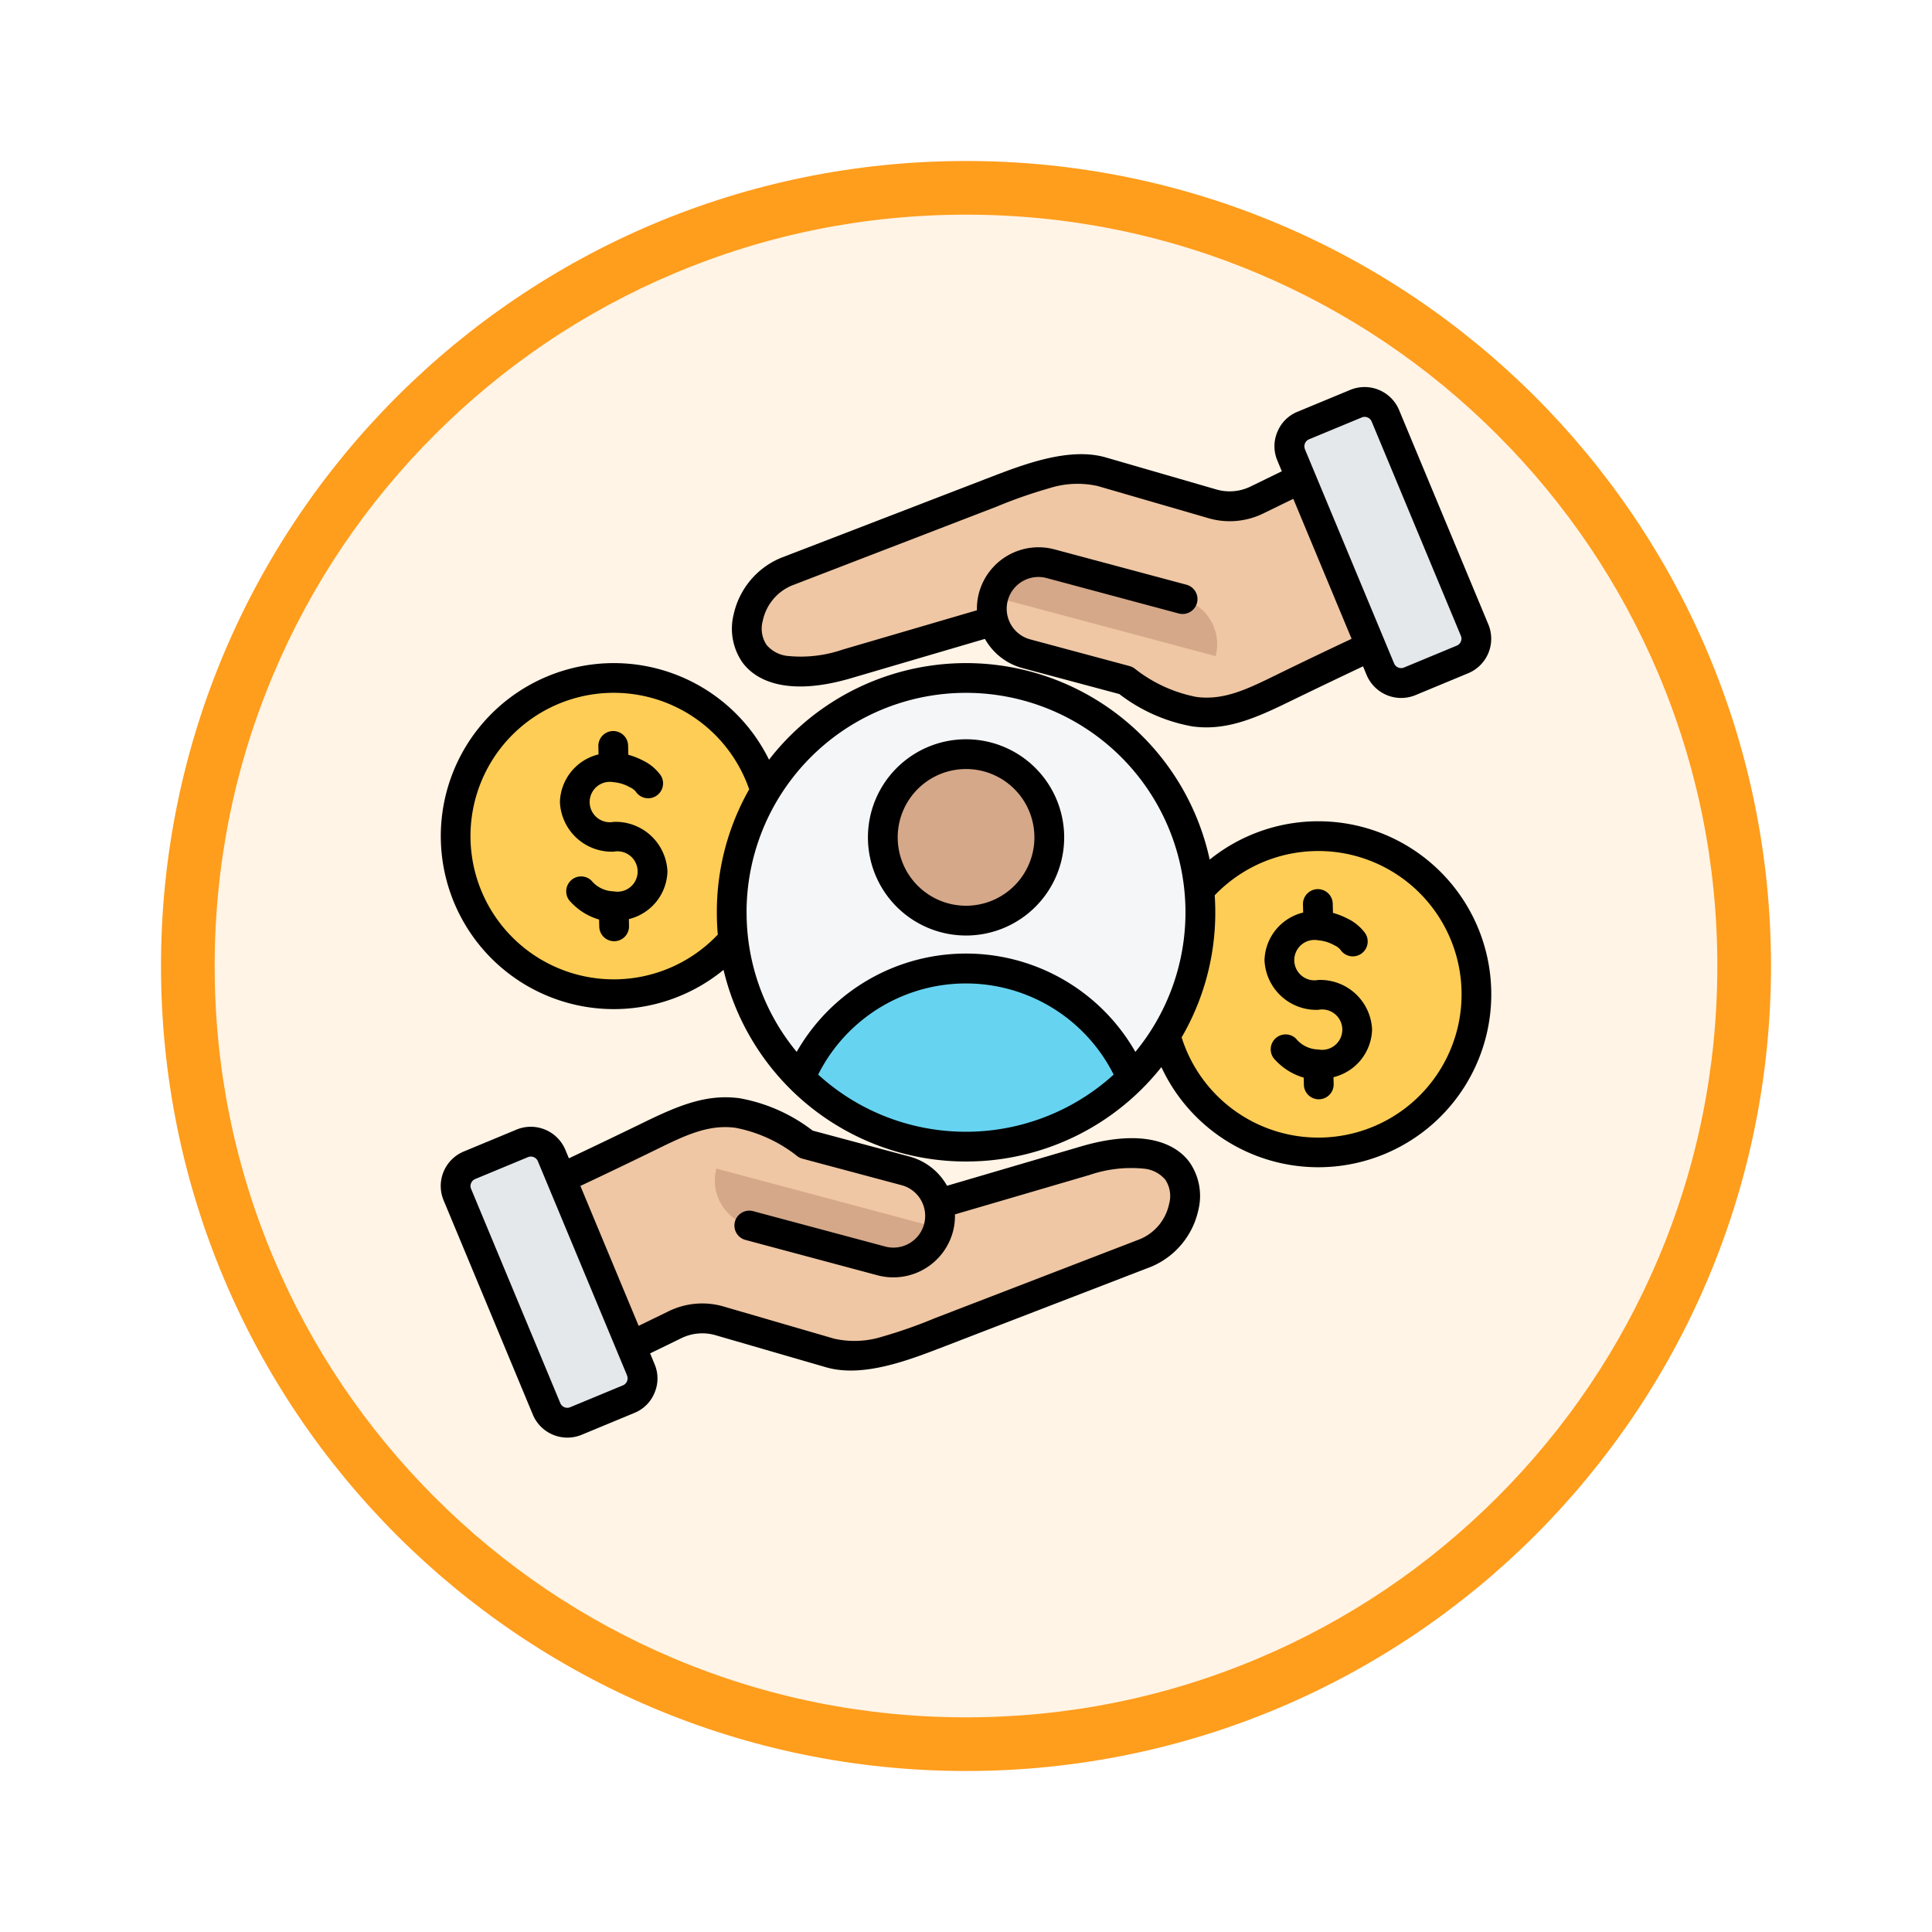 <svg xmlns="http://www.w3.org/2000/svg" xmlns:xlink="http://www.w3.org/1999/xlink" width="108" height="108" viewBox="0 0 108 108">
  <defs>
    <filter id="Trazado_904820" x="0" y="0" width="108" height="108" filterUnits="userSpaceOnUse">
      <feOffset dy="3" input="SourceAlpha"/>
      <feGaussianBlur stdDeviation="3" result="blur"/>
      <feFlood flood-opacity="0.161"/>
      <feComposite operator="in" in2="blur"/>
      <feComposite in="SourceGraphic"/>
    </filter>
  </defs>
  <g id="Grupo_1173059" data-name="Grupo 1173059" transform="translate(-200 -524)">
    <g id="Grupo_1171993" data-name="Grupo 1171993" transform="translate(209 530)">
      <g id="Grupo_1167341" data-name="Grupo 1167341" transform="translate(0)">
        <g id="Grupo_1166792" data-name="Grupo 1166792">
          <g transform="matrix(1, 0, 0, 1, -9, -6)" filter="url(#Trazado_904820)">
            <g id="Trazado_904820-2" data-name="Trazado 904820" transform="translate(9 6)" fill="#fff4e6">
              <path d="M 45 88.5 C 39.127 88.5 33.43 87.35 28.068 85.082 C 22.889 82.891 18.236 79.755 14.241 75.759 C 10.245 71.764 7.109 67.112 4.918 61.932 C 2.65 56.57 1.5 50.873 1.5 45 C 1.5 39.127 2.65 33.43 4.918 28.068 C 7.109 22.889 10.245 18.236 14.241 14.241 C 18.236 10.245 22.889 7.109 28.068 4.918 C 33.43 2.65 39.127 1.5 45 1.5 C 50.873 1.5 56.57 2.65 61.932 4.918 C 67.111 7.109 71.764 10.245 75.759 14.241 C 79.755 18.236 82.891 22.889 85.082 28.068 C 87.35 33.43 88.5 39.127 88.5 45 C 88.5 50.873 87.35 56.57 85.082 61.932 C 82.891 67.112 79.755 71.764 75.759 75.759 C 71.764 79.755 67.111 82.891 61.932 85.082 C 56.57 87.35 50.873 88.5 45 88.5 Z" stroke="none"/>
              <path d="M 45 3 C 39.329 3 33.829 4.11 28.653 6.299 C 23.652 8.415 19.16 11.443 15.302 15.302 C 11.443 19.16 8.415 23.652 6.299 28.653 C 4.11 33.829 3 39.329 3 45 C 3 50.671 4.11 56.171 6.299 61.347 C 8.415 66.348 11.443 70.84 15.302 74.699 C 19.16 78.557 23.652 81.585 28.653 83.701 C 33.829 85.89 39.329 87 45 87 C 50.671 87 56.171 85.89 61.347 83.701 C 66.348 81.585 70.84 78.557 74.698 74.699 C 78.557 70.84 81.585 66.348 83.701 61.347 C 85.89 56.171 87 50.671 87 45 C 87 39.329 85.89 33.829 83.701 28.653 C 81.585 23.652 78.557 19.16 74.698 15.302 C 70.84 11.443 66.348 8.415 61.347 6.299 C 56.171 4.11 50.671 3 45 3 M 45 0 C 69.853 0 90 20.147 90 45 C 90 69.853 69.853 90 45 90 C 20.147 90 -7.62939453125e-06 69.853 -7.62939453125e-06 45 C -7.62939453125e-06 20.147 20.147 0 45 0 Z" stroke="none" fill="#ff9d1c"/>
            </g>
          </g>
        </g>
      </g>
    </g>
    <g id="custodian_17640318_1_" data-name="custodian_17640318 (1)" transform="translate(216.654 537.634)">
      <g id="Grupo_1173058" data-name="Grupo 1173058" transform="translate(8.813 8.837)">
        <g id="Grupo_1173053" data-name="Grupo 1173053" transform="translate(0 15.43)">
          <path id="Trazado_1026887" data-name="Trazado 1026887" d="M23.84,144.817a8.839,8.839,0,1,1-8.84,8.84A8.84,8.84,0,0,1,23.84,144.817Z" transform="translate(-15 -144.817)" fill="#fdcd56" fill-rule="evenodd"/>
        </g>
        <g id="Grupo_1173054" data-name="Grupo 1173054" transform="translate(39.386 24.269)">
          <path id="Trazado_1026888" data-name="Trazado 1026888" d="M355.131,219.167a8.839,8.839,0,1,1-8.84,8.84A8.84,8.84,0,0,1,355.131,219.167Z" transform="translate(-346.291 -219.167)" fill="#fdcd56" fill-rule="evenodd"/>
        </g>
        <g id="Grupo_1173055" data-name="Grupo 1173055" transform="translate(15.433 15.43)">
          <path id="Trazado_1026889" data-name="Trazado 1026889" d="M157.911,144.817a13.1,13.1,0,1,1-13.1,13.1h0A13.1,13.1,0,0,1,157.911,144.817Z" transform="translate(-144.811 -144.817)" fill="#f4f6f8" fill-rule="evenodd"/>
          <path id="Trazado_1026890" data-name="Trazado 1026890" d="M186.337,281.438a10.071,10.071,0,0,0-9.265,6.119,13.1,13.1,0,0,0,18.529,0A10.069,10.069,0,0,0,186.337,281.438Z" transform="translate(-173.237 -265.195)" fill="#66d4f1" fill-rule="evenodd"/>
          <path id="Trazado_1026891" data-name="Trazado 1026891" d="M215.867,185.247a4.653,4.653,0,1,0,4.652-4.654A4.652,4.652,0,0,0,215.867,185.247Z" transform="translate(-207.419 -176.34)" fill="#d5a889" fill-rule="evenodd"/>
        </g>
        <g id="Grupo_1173056" data-name="Grupo 1173056" transform="translate(0 39.704)">
          <path id="Trazado_1026892" data-name="Trazado 1026892" d="M44.609,350.322c-2.765,1.356-5.558,2.656-8.34,3.974l3.928,9.411,5.777-2.813a3.473,3.473,0,0,1,2.579-.222l6.129,1.775c1.943.561,4.347-.472,6.155-1.17l11.494-4.438c3.027-1.17,3.757-7.246-3.393-5.146l-8.2,2.408a2.608,2.608,0,0,0-1.84-1.833l-5.556-1.486C49.553,348.1,47.626,348.843,44.609,350.322Z" transform="translate(-33.74 -348.99)" fill="#efc7a4" fill-rule="evenodd"/>
          <path id="Trazado_1026893" data-name="Trazado 1026893" d="M149.4,378.8l-12.424-3.319a2.612,2.612,0,0,0,1.847,3.191l7.383,1.975A2.619,2.619,0,0,0,149.4,378.8Z" transform="translate(-122.397 -372.332)" fill="#d5a889" fill-rule="evenodd"/>
          <path id="Trazado_1026894" data-name="Trazado 1026894" d="M24.676,377.182l-2.948,1.223a1.26,1.26,0,0,1-1.642-.677Q17.594,371.74,15.1,365.75a1.25,1.25,0,0,1,.679-1.645l2.945-1.223a1.26,1.26,0,0,1,1.642.677q2.5,5.989,4.987,11.978A1.251,1.251,0,0,1,24.676,377.182Z" transform="translate(-15 -361.146)" fill="#e4e8eb"/>
        </g>
        <g id="Grupo_1173057" data-name="Grupo 1173057" transform="translate(16.288 0)">
          <path id="Trazado_1026895" data-name="Trazado 1026895" d="M181.91,50.612c2.765-1.356,5.558-2.656,8.34-3.974l-3.928-9.411-5.777,2.813a3.473,3.473,0,0,1-2.579.222l-6.129-1.775c-1.943-.561-4.347.472-6.155,1.17L154.187,44.1c-3.027,1.17-3.757,7.246,3.393,5.146l8.2-2.408a2.608,2.608,0,0,0,1.84,1.833l5.556,1.486C176.966,52.832,178.892,52.09,181.91,50.612Z" transform="translate(-152 -34.588)" fill="#efc7a4" fill-rule="evenodd"/>
          <path id="Trazado_1026896" data-name="Trazado 1026896" d="M267.867,92.267l12.424,3.319a2.612,2.612,0,0,0-1.847-3.191L271.06,90.42A2.618,2.618,0,0,0,267.867,92.267Z" transform="translate(-254.092 -81.38)" fill="#d5a889" fill-rule="evenodd"/>
          <path id="Trazado_1026897" data-name="Trazado 1026897" d="M407.863,16.35l2.948-1.223a1.26,1.26,0,0,1,1.642.677q2.492,5.989,4.987,11.978a1.25,1.25,0,0,1-.679,1.645l-2.945,1.223a1.26,1.26,0,0,1-1.642-.677q-2.5-5.989-4.987-11.978a1.251,1.251,0,0,1,.677-1.645Z" transform="translate(-376.761 -15.031)" fill="#e4e8eb"/>
        </g>
      </g>
      <path id="Trazado_1026898" data-name="Trazado 1026898" d="M19.688,62.021l.248.6h0a2.034,2.034,0,0,1,0,1.6v0a2.037,2.037,0,0,1-1.129,1.129h0l-2.945,1.221a2.092,2.092,0,0,1-2.73-1.126q-2.492-5.988-4.985-11.973a2.087,2.087,0,0,1,1.123-2.736l2.948-1.224a2.094,2.094,0,0,1,2.73,1.125h0l.2.48q2.091-.989,4.171-2c1.983-.97,3.548-1.606,5.369-1.359a9.408,9.408,0,0,1,4.085,1.809l5.413,1.45a3.431,3.431,0,0,1,2.1,1.634l7.49-2.2c3.375-.99,5.237-.236,6.057.873a3.3,3.3,0,0,1,.5,2.69,4.461,4.461,0,0,1-2.63,3.16L36.2,61.609c-1.96.754-4.582,1.8-6.686,1.186l-6.126-1.777h0a2.665,2.665,0,0,0-1.984.168ZM18.4,63.255,13.413,51.28a.426.426,0,0,0-.555-.229L9.911,52.274a.413.413,0,0,0-.23.231.4.4,0,0,0,0,.32v0q2.493,5.989,4.987,11.978h0a.423.423,0,0,0,.553.227l2.943-1.22h0a.423.423,0,0,0,.23-.558Zm.649-2.774,1.629-.793a4.27,4.27,0,0,1,3.178-.27L29.981,61.2a5.177,5.177,0,0,0,2.689-.116A26.741,26.741,0,0,0,35.6,60.055l11.5-4.431a2.746,2.746,0,0,0,1.6-1.959,1.65,1.65,0,0,0-.209-1.348,1.785,1.785,0,0,0-1.223-.624,7.2,7.2,0,0,0-3.028.358l-7.512,2.2a3.406,3.406,0,0,1-.115.974,3.448,3.448,0,0,1-4.213,2.431l-7.383-1.977a.832.832,0,0,1,.431-1.608l7.383,1.977h0a1.774,1.774,0,1,0,.917-3.428L28.2,51.136a.831.831,0,0,1-.266-.125,8,8,0,0,0-3.468-1.6c-1.5-.2-2.776.4-4.414,1.205q-2.124,1.039-4.262,2.044l3.258,7.824ZM59.542,23.614q-2.091.989-4.171,2c-1.983.97-3.548,1.606-5.369,1.359a9.408,9.408,0,0,1-4.085-1.809l-5.413-1.45a3.431,3.431,0,0,1-2.1-1.634l-7.49,2.2c-3.375.99-5.237.236-6.057-.873a3.3,3.3,0,0,1-.5-2.69,4.461,4.461,0,0,1,2.63-3.16l11.5-4.431c1.96-.754,4.582-1.8,6.686-1.186L51.3,13.715h0a2.665,2.665,0,0,0,1.984-.168L55,12.711l-.248-.6h0a2.034,2.034,0,0,1,0-1.6v0a2.037,2.037,0,0,1,1.129-1.129h0l2.945-1.221a2.092,2.092,0,0,1,2.73,1.126q2.492,5.988,4.985,11.973A2.087,2.087,0,0,1,65.42,24l-2.948,1.224a2.094,2.094,0,0,1-2.73-1.125h0l-.2-.48Zm-3.9-9.363-1.629.793a4.27,4.27,0,0,1-3.178.27L44.71,13.536a5.177,5.177,0,0,0-2.689.116,26.74,26.74,0,0,0-2.935,1.024l-11.5,4.431a2.746,2.746,0,0,0-1.6,1.959,1.65,1.65,0,0,0,.209,1.348,1.785,1.785,0,0,0,1.223.624,7.2,7.2,0,0,0,3.028-.358l7.512-2.2a3.406,3.406,0,0,1,.115-.974,3.448,3.448,0,0,1,4.213-2.431l7.383,1.977a.832.832,0,0,1-.431,1.608L41.854,18.68h0a1.774,1.774,0,1,0-.917,3.428L46.491,23.6a.83.83,0,0,1,.266.125,8,8,0,0,0,3.468,1.6c1.5.2,2.776-.4,4.414-1.205q2.124-1.039,4.262-2.044l-3.258-7.824Zm.649-2.774,4.986,11.975a.426.426,0,0,0,.555.229l2.947-1.223a.413.413,0,0,0,.23-.231.4.4,0,0,0,0-.32v0q-2.493-5.989-4.987-11.978h0a.423.423,0,0,0-.553-.227l-2.943,1.22h0a.423.423,0,0,0-.23.558Zm-32.5,29.106a9.671,9.671,0,1,1,2.544-11.749,13.935,13.935,0,0,1,24.634,5.584,9.67,9.67,0,1,1-2.7,11.6,13.935,13.935,0,0,1-24.477-5.437Zm1.436-10.09a8.009,8.009,0,1,0-1.755,8.116q-.052-.588-.054-1.189c0-.017,0-.035,0-.053A13.868,13.868,0,0,1,25.224,30.493Zm26.022,5.924q.032.471.032.95A13.865,13.865,0,0,1,49.4,44.356a8.01,8.01,0,1,0,1.846-7.939Zm-26.168.95h0a12.216,12.216,0,0,0,2.8,7.8,10.9,10.9,0,0,1,18.933,0,12.268,12.268,0,1,0-21.735-7.8ZM31.4,48.1A12.276,12.276,0,0,0,45.6,46.437a9.241,9.241,0,0,0-16.518,0A12.3,12.3,0,0,0,31.4,48.1Zm.464-14.923a5.485,5.485,0,1,1,5.485,5.485,5.485,5.485,0,0,1-5.485-5.485Zm1.664,0a3.821,3.821,0,1,0,3.82-3.822,3.82,3.82,0,0,0-3.82,3.822Zm22.666,4.2-.011-.455a.832.832,0,0,1,1.664-.04l.012.515a4.372,4.372,0,0,1,.846.335,2.631,2.631,0,0,1,.959.806.832.832,0,1,1-1.391.914.94.94,0,0,0-.346-.249,2.169,2.169,0,0,0-.887-.273,1.129,1.129,0,1,0,0,2.217,2.9,2.9,0,0,1,3.006,2.773,2.822,2.822,0,0,1-2.157,2.661l.009.384a.832.832,0,1,1-1.664.041l-.01-.4a3.464,3.464,0,0,1-1.574-.97.832.832,0,1,1,1.141-1.211,1.653,1.653,0,0,0,1.248.608,1.129,1.129,0,1,0,0-2.217,2.9,2.9,0,0,1-3.006-2.773A2.821,2.821,0,0,1,56.192,37.379ZM16.805,28.539l-.011-.455a.832.832,0,0,1,1.664-.04l.012.515a4.372,4.372,0,0,1,.846.335,2.631,2.631,0,0,1,.959.806.832.832,0,1,1-1.391.914.94.94,0,0,0-.346-.249,2.169,2.169,0,0,0-.887-.273,1.129,1.129,0,1,0,0,2.217,2.9,2.9,0,0,1,3.006,2.773A2.823,2.823,0,0,1,18.5,37.744l.009.384a.832.832,0,1,1-1.664.041l-.01-.4a3.464,3.464,0,0,1-1.574-.97A.832.832,0,0,1,16.4,35.584a1.653,1.653,0,0,0,1.248.608,1.129,1.129,0,1,0,0-2.217A2.9,2.9,0,0,1,14.646,31.2a2.821,2.821,0,0,1,2.159-2.662Z" transform="translate(0)" fill-rule="evenodd"/>
    </g>
  </g>
</svg>
